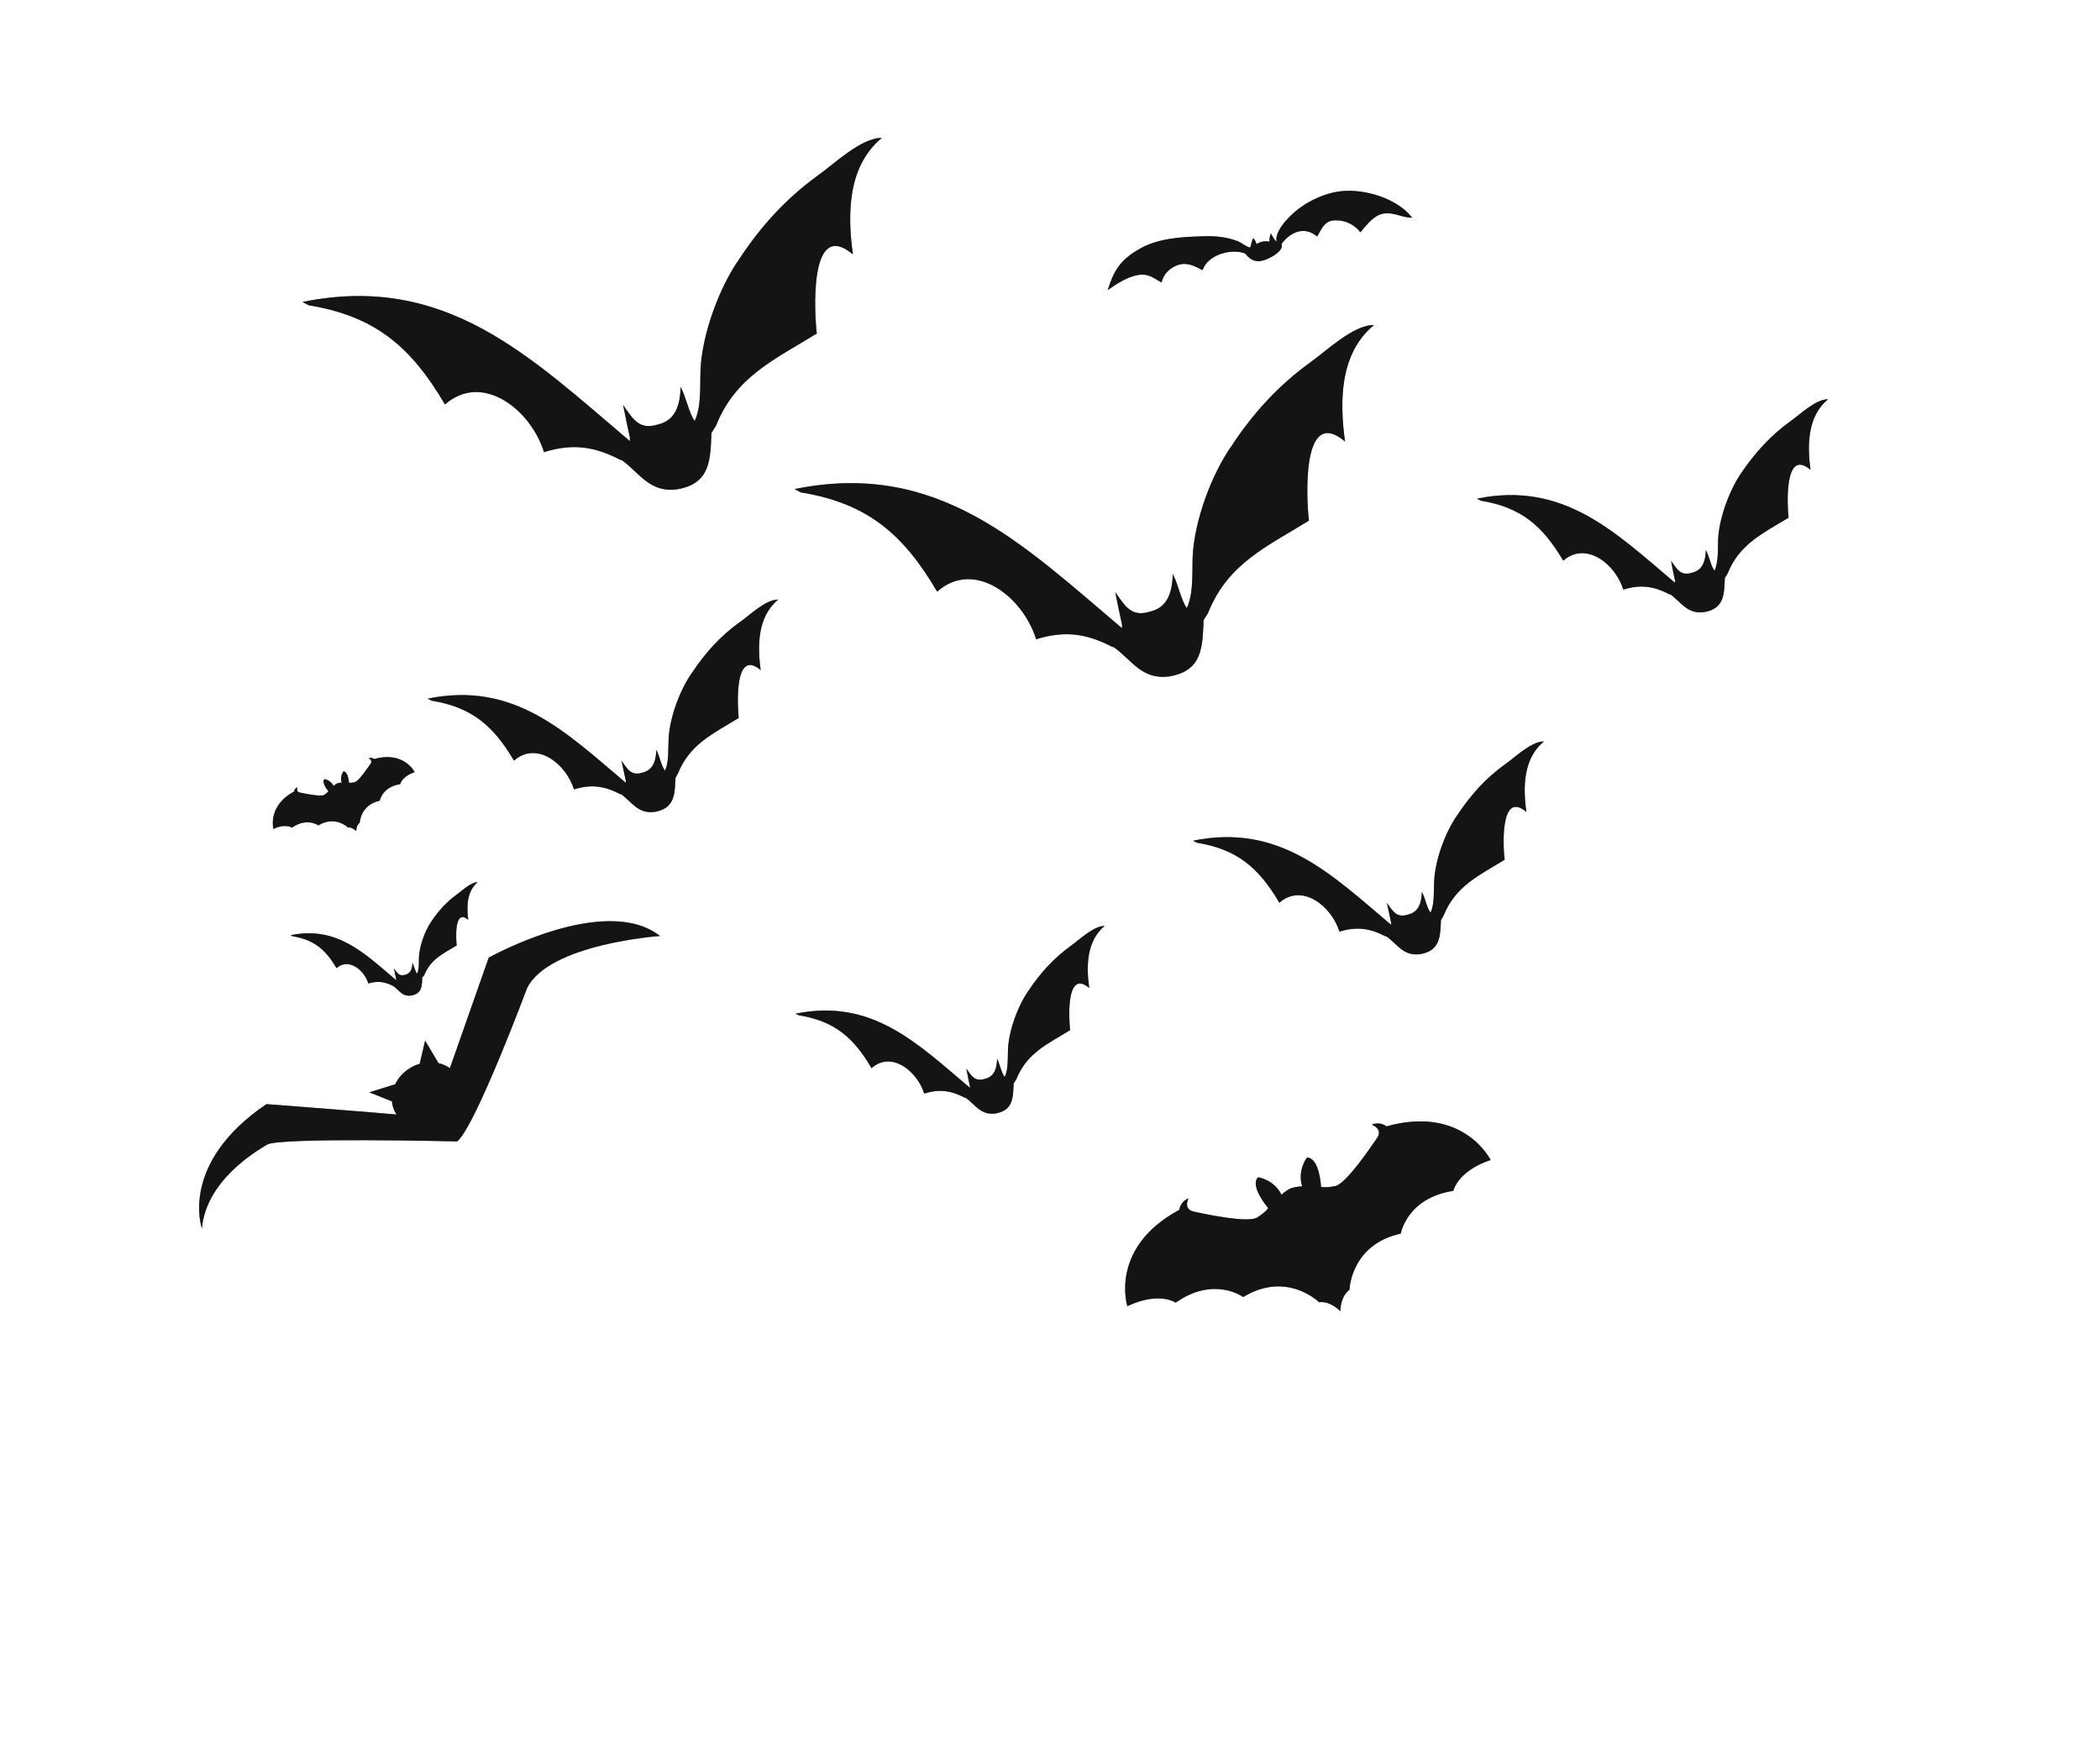 <svg width="604" height="506" viewBox="0 0 604 506" fill="none" xmlns="http://www.w3.org/2000/svg">
<path d="M76.826 329.196C73.22 331.348 59.311 339.687 58.066 353.3C58.066 353.3 51.407 334.636 76.626 317.561C76.626 317.561 101.328 319.447 114.084 320.543C113.996 320.372 113.879 320.287 113.82 320.173C113.202 319.115 112.813 317.939 112.712 316.759L106.222 314.167L113.66 311.849C114.532 310.023 116.038 308.303 118.042 307.124C118.872 306.623 119.761 306.237 120.709 305.965L122.27 299.289L126.127 305.777C127.341 306.02 128.414 306.553 129.402 307.202L140.572 275.422C140.572 275.422 173.988 256.796 189.825 269.201C189.825 269.201 157.879 271.416 151.579 284.233C151.579 284.233 136.814 323.81 131.507 328.289C131.507 328.289 80.433 327.045 76.826 329.196Z" fill="#333333"/>
<path d="M76.826 329.196C73.22 331.348 59.311 339.687 58.066 353.3C58.066 353.3 51.407 334.636 76.626 317.561C76.626 317.561 101.328 319.447 114.084 320.543C113.996 320.372 113.879 320.287 113.82 320.173C113.202 319.115 112.813 317.939 112.712 316.759L106.222 314.167L113.66 311.849C114.532 310.023 116.038 308.303 118.042 307.124C118.872 306.623 119.761 306.237 120.709 305.965L122.27 299.289L126.127 305.777C127.341 306.02 128.414 306.553 129.402 307.202L140.572 275.422C140.572 275.422 173.988 256.796 189.825 269.201C189.825 269.201 157.879 271.416 151.579 284.233C151.579 284.233 136.814 323.81 131.507 328.289C131.507 328.289 80.433 327.045 76.826 329.196Z" fill="black" fill-opacity="0.6"/>
<path d="M396.439 61.897C394.319 62.991 392.758 65.028 391.281 66.805C389.641 64.753 387.29 63.431 384.579 63.381C381.174 63.11 380.252 65.542 378.841 68.009C375.141 64.919 371.07 66.731 368.575 70.193L368.695 70.566C368.774 72.264 366.14 73.769 364.362 74.541C361.867 75.612 359.931 75.235 358.173 72.954L357.535 72.703C353.543 71.576 347.366 73.387 345.891 77.699C343.542 76.521 341.48 75.338 338.81 76.21C336.455 76.99 334.604 78.888 334.086 81.257C332.17 80.216 330.8 78.967 328.407 78.971C324.892 79.191 321.402 81.427 318.602 83.452C320.264 77.957 322.215 74.848 327.224 71.9C332.66 68.514 339.719 68.132 345.945 67.962C349.345 67.801 352.924 68.127 356.227 69.465C357.3 69.998 358.349 70.906 359.506 71.179L359.704 70.859C359.896 70.108 360.059 69.299 360.396 68.545C360.889 68.798 361.186 69.514 361.426 70.26C362.282 69.528 363.921 69.189 365.107 69.519C365.126 68.712 365.202 67.876 365.482 67.152C365.953 67.923 366.453 68.752 367.068 69.522L367.123 69.348C366.803 66.76 369.419 63.815 371.1 62.15C374.831 58.413 380.533 55.542 385.831 54.981C392.511 54.287 401.828 57.013 406.164 62.601C402.965 62.731 400.023 60.264 396.439 61.897Z" fill="#333333"/>
<path d="M396.439 61.897C394.319 62.991 392.758 65.028 391.281 66.805C389.641 64.753 387.29 63.431 384.579 63.381C381.174 63.11 380.252 65.542 378.841 68.009C375.141 64.919 371.07 66.731 368.575 70.193L368.695 70.566C368.774 72.264 366.14 73.769 364.362 74.541C361.867 75.612 359.931 75.235 358.173 72.954L357.535 72.703C353.543 71.576 347.366 73.387 345.891 77.699C343.542 76.521 341.48 75.338 338.81 76.21C336.455 76.99 334.604 78.888 334.086 81.257C332.17 80.216 330.8 78.967 328.407 78.971C324.892 79.191 321.402 81.427 318.602 83.452C320.264 77.957 322.215 74.848 327.224 71.9C332.66 68.514 339.719 68.132 345.945 67.962C349.345 67.801 352.924 68.127 356.227 69.465C357.3 69.998 358.349 70.906 359.506 71.179L359.704 70.859C359.896 70.108 360.059 69.299 360.396 68.545C360.889 68.798 361.186 69.514 361.426 70.26C362.282 69.528 363.921 69.189 365.107 69.519C365.126 68.712 365.202 67.876 365.482 67.152C365.953 67.923 366.453 68.752 367.068 69.522L367.123 69.348C366.803 66.76 369.419 63.815 371.1 62.15C374.831 58.413 380.533 55.542 385.831 54.981C392.511 54.287 401.828 57.013 406.164 62.601C402.965 62.731 400.023 60.264 396.439 61.897Z" fill="black" fill-opacity="0.6"/>
<path d="M84.571 227.663C84.571 227.663 84.618 226.769 85.594 226.41C85.594 226.41 84.974 227.6 86.16 227.929C87.374 228.172 92.289 229.259 93.261 228.612C94.291 227.936 94.459 227.559 94.459 227.559C94.459 227.559 92.324 225.11 93.321 224.088C93.321 224.088 95.111 224.324 95.94 226.07C95.94 226.07 96.252 225.691 96.997 225.307C97.744 225.066 98.263 225.088 98.263 225.088C97.693 223.281 98.771 221.855 98.771 221.855C100.155 221.865 100.368 225.088 100.368 225.088C100.368 225.088 100.745 225.256 101.924 225.01C103.132 224.821 105.906 220.635 106.614 219.618C107.323 218.6 105.991 218.128 105.991 218.128C106.937 217.712 107.607 218.308 107.607 218.308C116.227 215.888 119.272 222.069 119.272 222.069C115.569 223.329 115.106 225.524 115.106 225.524C109.926 226.314 109.225 230.299 109.225 230.299C103.618 231.526 103.479 236.598 103.479 236.598C102.536 237.302 102.438 238.658 102.471 239.003C102.238 238.833 101.217 237.839 100.065 237.998C100.065 237.998 96.475 234.417 91.553 237.392C91.553 237.392 88.295 235.016 83.978 238.041C83.978 238.041 82.089 236.77 78.592 238.43C78.766 238.486 76.696 231.945 84.571 227.663Z" fill="#333333"/>
<path d="M84.571 227.663C84.571 227.663 84.618 226.769 85.594 226.41C85.594 226.41 84.974 227.6 86.16 227.929C87.374 228.172 92.289 229.259 93.261 228.612C94.291 227.936 94.459 227.559 94.459 227.559C94.459 227.559 92.324 225.11 93.321 224.088C93.321 224.088 95.111 224.324 95.94 226.07C95.94 226.07 96.252 225.691 96.997 225.307C97.744 225.066 98.263 225.088 98.263 225.088C97.693 223.281 98.771 221.855 98.771 221.855C100.155 221.865 100.368 225.088 100.368 225.088C100.368 225.088 100.745 225.256 101.924 225.01C103.132 224.821 105.906 220.635 106.614 219.618C107.323 218.6 105.991 218.128 105.991 218.128C106.937 217.712 107.607 218.308 107.607 218.308C116.227 215.888 119.272 222.069 119.272 222.069C115.569 223.329 115.106 225.524 115.106 225.524C109.926 226.314 109.225 230.299 109.225 230.299C103.618 231.526 103.479 236.598 103.479 236.598C102.536 237.302 102.438 238.658 102.471 239.003C102.238 238.833 101.217 237.839 100.065 237.998C100.065 237.998 96.475 234.417 91.553 237.392C91.553 237.392 88.295 235.016 83.978 238.041C83.978 238.041 82.089 236.77 78.592 238.43C78.766 238.486 76.696 231.945 84.571 227.663Z" fill="black" fill-opacity="0.6"/>
<path d="M339.186 347.97C339.186 347.97 339.389 345.691 341.827 344.65C341.827 344.65 340.193 347.812 343.373 348.49C346.553 349.167 359.041 351.852 361.643 350.146C364.303 348.41 364.753 347.454 364.753 347.454C364.753 347.454 359.312 341.132 361.847 338.591C361.847 338.591 366.468 339.25 368.598 343.657C368.598 343.657 369.45 342.638 371.256 341.778C373.18 341.147 374.536 341.244 374.536 341.244C373.066 336.568 375.904 332.929 375.904 332.929C379.567 332.995 379.958 341.344 379.958 341.344C379.958 341.344 380.885 341.735 383.992 341.146C387.098 340.557 394.205 330.005 396.074 327.3C397.886 324.626 394.528 323.461 394.528 323.461C397.052 322.448 398.772 323.951 398.772 323.951C420.982 317.777 428.731 333.632 428.731 333.632C419.198 336.813 418 342.504 418 342.504C404.676 344.527 402.871 354.806 402.871 354.806C388.466 357.967 388.135 370.963 388.135 370.963C385.679 372.811 385.52 376.299 385.501 377.106C384.917 376.537 382.38 374.152 379.386 374.537C379.386 374.537 370.163 365.385 357.572 373.044C357.572 373.044 349.164 366.877 338.16 374.659C338.16 374.659 333.39 371.324 324.247 375.681C324.247 375.681 318.908 358.872 339.186 347.97Z" fill="#333333"/>
<path d="M339.186 347.97C339.186 347.97 339.389 345.691 341.827 344.65C341.827 344.65 340.193 347.812 343.373 348.49C346.553 349.167 359.041 351.852 361.643 350.146C364.303 348.41 364.753 347.454 364.753 347.454C364.753 347.454 359.312 341.132 361.847 338.591C361.847 338.591 366.468 339.25 368.598 343.657C368.598 343.657 369.45 342.638 371.256 341.778C373.18 341.147 374.536 341.244 374.536 341.244C373.066 336.568 375.904 332.929 375.904 332.929C379.567 332.995 379.958 341.344 379.958 341.344C379.958 341.344 380.885 341.735 383.992 341.146C387.098 340.557 394.205 330.005 396.074 327.3C397.886 324.626 394.528 323.461 394.528 323.461C397.052 322.448 398.772 323.951 398.772 323.951C420.982 317.777 428.731 333.632 428.731 333.632C419.198 336.813 418 342.504 418 342.504C404.676 344.527 402.871 354.806 402.871 354.806C388.466 357.967 388.135 370.963 388.135 370.963C385.679 372.811 385.52 376.299 385.501 377.106C384.917 376.537 382.38 374.152 379.386 374.537C379.386 374.537 370.163 365.385 357.572 373.044C357.572 373.044 349.164 366.877 338.16 374.659C338.16 374.659 333.39 371.324 324.247 375.681C324.247 375.681 318.908 358.872 339.186 347.97Z" fill="black" fill-opacity="0.6"/>
<path d="M291.543 311.621C291.361 315.628 291.465 319.343 286.344 320.247C282.085 320.851 280.547 317.732 277.784 315.753L277.466 315.699C273.607 313.706 270.255 313.117 265.833 314.53C263.733 307.933 256.34 302.185 250.664 307.216C245.51 298.355 239.974 293.676 229.748 291.998L228.791 291.55C250.791 287.078 263.664 299.926 278.988 312.885L278.953 312.395C278.586 310.701 278.249 309.063 277.94 307.339C279.524 309.565 280.38 311.224 283.367 310.262C286.011 309.622 286.731 307.221 286.785 304.512C287.582 306.057 288.017 308.586 288.983 309.755C290.05 307.464 289.81 304.328 289.922 301.734C290.172 296.314 292.794 289.164 295.912 284.801C299.224 279.831 303.064 275.602 307.922 272.08C310.266 270.435 314.51 266.288 317.711 266.302C312.488 270.665 312.405 277.954 313.289 284.164C306.472 278.408 307.465 293.547 307.787 296.28C301.292 300.285 295.298 302.871 292.306 310.43L291.543 311.621Z" fill="#333333"/>
<path d="M291.543 311.621C291.361 315.628 291.465 319.343 286.344 320.247C282.085 320.851 280.547 317.732 277.784 315.753L277.466 315.699C273.607 313.706 270.255 313.117 265.833 314.53C263.733 307.933 256.34 302.185 250.664 307.216C245.51 298.355 239.974 293.676 229.748 291.998L228.791 291.55C250.791 287.078 263.664 299.926 278.988 312.885L278.953 312.395C278.586 310.701 278.249 309.063 277.94 307.339C279.524 309.565 280.38 311.224 283.367 310.262C286.011 309.622 286.731 307.221 286.785 304.512C287.582 306.057 288.017 308.586 288.983 309.755C290.05 307.464 289.81 304.328 289.922 301.734C290.172 296.314 292.794 289.164 295.912 284.801C299.224 279.831 303.064 275.602 307.922 272.08C310.266 270.435 314.51 266.288 317.711 266.302C312.488 270.665 312.405 277.954 313.289 284.164C306.472 278.408 307.465 293.547 307.787 296.28C301.292 300.285 295.298 302.871 292.306 310.43L291.543 311.621Z" fill="black" fill-opacity="0.6"/>
<path d="M346.179 178.347C345.839 185.841 345.983 192.868 336.461 194.523C328.431 195.696 325.563 189.858 320.385 186.154L319.894 186.046C312.64 182.254 306.256 181.274 298.013 183.862C294.171 171.498 280.2 160.739 269.533 170.158C259.815 153.58 249.442 144.732 230.347 141.618L228.547 140.662C269.787 132.273 293.985 156.377 322.711 180.678L322.728 179.728C322.055 176.597 321.382 173.466 320.767 170.305C323.701 174.443 325.412 177.617 330.897 175.873C335.928 174.653 337.17 170.171 337.309 165.099C338.873 167.988 339.739 172.758 341.351 174.897C343.345 170.607 342.84 164.708 343.04 159.895C343.578 149.69 348.459 136.373 354.297 128.142C360.438 118.813 367.721 110.851 376.751 104.306C381.182 101.221 389.187 93.394 395.184 93.486C385.309 101.627 385.249 115.426 386.861 126.985C374.043 116.21 375.834 144.561 376.474 149.738C364.371 157.217 353.1 162.093 347.452 176.313L346.179 178.347Z" fill="#333333"/>
<path d="M346.179 178.347C345.839 185.841 345.983 192.868 336.461 194.523C328.431 195.696 325.563 189.858 320.385 186.154L319.894 186.046C312.64 182.254 306.256 181.274 298.013 183.862C294.171 171.498 280.2 160.739 269.533 170.158C259.815 153.58 249.442 144.732 230.347 141.618L228.547 140.662C269.787 132.273 293.985 156.377 322.711 180.678L322.728 179.728C322.055 176.597 321.382 173.466 320.767 170.305C323.701 174.443 325.412 177.617 330.897 175.873C335.928 174.653 337.17 170.171 337.309 165.099C338.873 167.988 339.739 172.758 341.351 174.897C343.345 170.607 342.84 164.708 343.04 159.895C343.578 149.69 348.459 136.373 354.297 128.142C360.438 118.813 367.721 110.851 376.751 104.306C381.182 101.221 389.187 93.394 395.184 93.486C385.309 101.627 385.249 115.426 386.861 126.985C374.043 116.21 375.834 144.561 376.474 149.738C364.371 157.217 353.1 162.093 347.452 176.313L346.179 178.347Z" fill="black" fill-opacity="0.6"/>
<path d="M204.632 124.53C204.292 132.025 204.436 139.052 194.913 140.706C186.884 141.88 184.015 136.042 178.838 132.338L178.347 132.229C171.092 128.437 164.709 127.457 156.466 130.045C152.623 117.681 138.652 106.922 127.986 116.341C118.267 99.763 107.895 90.915 88.799 87.801L87 86.846C128.24 78.457 152.437 102.56 181.164 126.862L181.181 125.911C180.508 122.78 179.835 119.649 179.219 116.489C182.153 120.626 183.865 123.801 189.35 122.056C194.38 120.836 195.622 116.355 195.762 111.283C197.325 114.171 198.191 118.942 199.803 121.081C201.798 116.79 201.293 110.892 201.493 106.078C202.03 95.873 206.912 82.556 212.749 74.326C218.891 64.996 226.173 57.034 235.203 50.489C239.634 47.405 247.639 39.577 253.637 39.669C243.762 47.81 243.701 61.61 245.314 73.168C232.496 62.394 234.286 90.745 234.927 95.921C222.823 103.401 211.553 108.276 205.904 122.497L204.632 124.53Z" fill="#333333"/>
<path d="M204.632 124.53C204.292 132.025 204.436 139.052 194.913 140.706C186.884 141.88 184.015 136.042 178.838 132.338L178.347 132.229C171.092 128.437 164.709 127.457 156.466 130.045C152.623 117.681 138.652 106.922 127.986 116.341C118.267 99.763 107.895 90.915 88.799 87.801L87 86.846C128.24 78.457 152.437 102.56 181.164 126.862L181.181 125.911C180.508 122.78 179.835 119.649 179.219 116.489C182.153 120.626 183.865 123.801 189.35 122.056C194.38 120.836 195.622 116.355 195.762 111.283C197.325 114.171 198.191 118.942 199.803 121.081C201.798 116.79 201.293 110.892 201.493 106.078C202.03 95.873 206.912 82.556 212.749 74.326C218.891 64.996 226.173 57.034 235.203 50.489C239.634 47.405 247.639 39.577 253.637 39.669C243.762 47.81 243.701 61.61 245.314 73.168C232.496 62.394 234.286 90.745 234.927 95.921C222.823 103.401 211.553 108.276 205.904 122.497L204.632 124.53Z" fill="black" fill-opacity="0.6"/>
<path d="M194.281 223.712C194.077 228.238 194.158 232.471 188.376 233.499C183.512 234.198 181.768 230.679 178.656 228.445L178.338 228.391C173.956 226.088 170.085 225.477 165.088 227.042C162.747 219.555 154.306 213.043 147.832 218.776C141.913 208.715 135.678 203.383 124.122 201.522L123.02 200.932C147.982 195.872 162.635 210.483 179.999 225.143L179.992 224.567C179.594 222.671 179.195 220.775 178.768 218.822C180.557 221.304 181.561 223.249 184.864 222.197C187.882 221.436 188.685 218.775 188.762 215.691C189.735 217.436 190.203 220.31 191.257 221.65C192.465 219.07 192.133 215.473 192.299 212.562C192.598 206.393 195.555 198.345 199.097 193.4C202.863 187.761 207.185 182.921 212.701 178.987C215.389 177.165 220.173 172.376 223.836 172.442C217.87 177.333 217.829 185.688 218.781 192.732C211.06 186.211 212.136 203.336 212.463 206.501C205.138 211.006 198.342 214.007 194.93 222.58L194.281 223.712Z" fill="#333333"/>
<path d="M194.281 223.712C194.077 228.238 194.158 232.471 188.376 233.499C183.512 234.198 181.768 230.679 178.656 228.445L178.338 228.391C173.956 226.088 170.085 225.477 165.088 227.042C162.747 219.555 154.306 213.043 147.832 218.776C141.913 208.715 135.678 203.383 124.122 201.522L123.02 200.932C147.982 195.872 162.635 210.483 179.999 225.143L179.992 224.567C179.594 222.671 179.195 220.775 178.768 218.822C180.557 221.304 181.561 223.249 184.864 222.197C187.882 221.436 188.685 218.775 188.762 215.691C189.735 217.436 190.203 220.31 191.257 221.65C192.465 219.07 192.133 215.473 192.299 212.562C192.598 206.393 195.555 198.345 199.097 193.4C202.863 187.761 207.185 182.921 212.701 178.987C215.389 177.165 220.173 172.376 223.836 172.442C217.87 177.333 217.829 185.688 218.781 192.732C211.06 186.211 212.136 203.336 212.463 206.501C205.138 211.006 198.342 214.007 194.93 222.58L194.281 223.712Z" fill="black" fill-opacity="0.6"/>
<path d="M496.094 166.251C495.89 170.777 496.001 175.068 490.189 176.039C485.325 176.738 483.581 173.218 480.468 170.984L480.151 170.931C475.769 168.627 471.898 168.017 466.901 169.582C464.56 162.094 456.119 155.582 449.615 161.258C443.726 151.255 437.461 145.866 425.906 144.004L424.803 143.414C449.766 138.355 464.419 152.965 481.782 167.625L481.775 167.049C481.377 165.153 480.979 163.257 480.638 161.331C482.427 163.813 483.431 165.759 486.734 164.706C489.752 163.946 490.555 161.285 490.632 158.201C491.605 159.945 492.073 162.82 493.128 164.159C494.306 161.522 494.06 157.953 494.169 155.071C494.468 148.903 497.482 140.825 500.938 135.853C504.79 130.241 509.17 125.371 514.656 121.38C517.344 119.558 522.129 114.769 525.791 114.835C519.825 119.726 519.784 128.081 520.736 135.126C513.015 128.604 514.091 145.73 514.418 148.894C507.093 153.4 500.297 156.401 496.886 164.973L496.094 166.251Z" fill="#333333"/>
<path d="M496.094 166.251C495.89 170.777 496.001 175.068 490.189 176.039C485.325 176.738 483.581 173.218 480.468 170.984L480.151 170.931C475.769 168.627 471.898 168.017 466.901 169.582C464.56 162.094 456.119 155.582 449.615 161.258C443.726 151.255 437.461 145.866 425.906 144.004L424.803 143.414C449.766 138.355 464.419 152.965 481.782 167.625L481.775 167.049C481.377 165.153 480.979 163.257 480.638 161.331C482.427 163.813 483.431 165.759 486.734 164.706C489.752 163.946 490.555 161.285 490.632 158.201C491.605 159.945 492.073 162.82 493.128 164.159C494.306 161.522 494.06 157.953 494.169 155.071C494.468 148.903 497.482 140.825 500.938 135.853C504.79 130.241 509.17 125.371 514.656 121.38C517.344 119.558 522.129 114.769 525.791 114.835C519.825 119.726 519.784 128.081 520.736 135.126C513.015 128.604 514.091 145.73 514.418 148.894C507.093 153.4 500.297 156.401 496.886 164.973L496.094 166.251Z" fill="black" fill-opacity="0.6"/>
<path d="M414.446 264.629C414.242 269.154 414.323 273.388 408.541 274.416C403.677 275.115 401.933 271.595 398.82 269.361L398.503 269.308C394.121 267.005 390.25 266.394 385.253 267.959C382.912 260.472 374.471 253.96 367.967 259.636C362.048 249.575 355.813 244.243 344.258 242.382L343.155 241.792C368.118 236.732 382.77 251.342 400.134 266.002L400.127 265.426C399.729 263.53 399.331 261.634 398.903 259.681C400.692 262.163 401.696 264.109 405.056 263.027C408.074 262.266 408.877 259.605 408.955 256.521C409.928 258.266 410.396 261.14 411.45 262.48C412.658 259.9 412.325 256.303 412.491 253.392C412.79 247.223 415.747 239.175 419.29 234.23C423.055 228.591 427.378 223.751 432.894 219.817C435.581 217.995 440.366 213.206 444.086 213.243C438.063 218.163 438.022 226.518 439.03 233.533C431.31 227.011 432.329 244.166 432.77 247.271C425.445 251.777 418.649 254.778 415.18 263.38L414.446 264.629Z" fill="#333333"/>
<path d="M414.446 264.629C414.242 269.154 414.323 273.388 408.541 274.416C403.677 275.115 401.933 271.595 398.82 269.361L398.503 269.308C394.121 267.005 390.25 266.394 385.253 267.959C382.912 260.472 374.471 253.96 367.967 259.636C362.048 249.575 355.813 244.243 344.258 242.382L343.155 241.792C368.118 236.732 382.77 251.342 400.134 266.002L400.127 265.426C399.729 263.53 399.331 261.634 398.903 259.681C400.692 262.163 401.696 264.109 405.056 263.027C408.074 262.266 408.877 259.605 408.955 256.521C409.928 258.266 410.396 261.14 411.45 262.48C412.658 259.9 412.325 256.303 412.491 253.392C412.79 247.223 415.747 239.175 419.29 234.23C423.055 228.591 427.378 223.751 432.894 219.817C435.581 217.995 440.366 213.206 444.086 213.243C438.063 218.163 438.022 226.518 439.03 233.533C431.31 227.011 432.329 244.166 432.77 247.271C425.445 251.777 418.649 254.778 415.18 263.38L414.446 264.629Z" fill="black" fill-opacity="0.6"/>
<path d="M121.441 281.094C121.384 283.515 121.383 285.762 118.334 286.321C115.715 286.731 114.798 284.813 113.169 283.625L112.995 283.57C110.702 282.362 108.652 282.044 105.952 282.858C104.692 278.871 100.209 275.388 96.787 278.458C93.665 273.113 90.315 270.278 84.132 269.266L83.552 268.986C96.867 266.243 104.661 274.031 113.955 281.915L113.951 281.627C113.708 280.593 113.551 279.587 113.308 278.553C114.276 279.865 114.807 280.895 116.559 280.353C118.169 279.957 118.584 278.511 118.621 276.898C119.094 277.813 119.402 279.393 119.957 280.048C120.603 278.628 120.436 276.758 120.503 275.201C120.693 271.915 122.255 267.631 124.125 264.926C126.135 261.932 128.496 259.337 131.411 257.252C132.84 256.225 135.404 253.742 137.364 253.744C134.226 256.379 134.194 260.816 134.672 264.554C130.564 261.095 131.138 270.219 131.361 271.916C127.44 274.302 123.827 275.877 122.01 280.511L121.441 281.094Z" fill="#333333"/>
<path d="M121.441 281.094C121.384 283.515 121.383 285.762 118.334 286.321C115.715 286.731 114.798 284.813 113.169 283.625L112.995 283.57C110.702 282.362 108.652 282.044 105.952 282.858C104.692 278.871 100.209 275.388 96.787 278.458C93.665 273.113 90.315 270.278 84.132 269.266L83.552 268.986C96.867 266.243 104.661 274.031 113.955 281.915L113.951 281.627C113.708 280.593 113.551 279.587 113.308 278.553C114.276 279.865 114.807 280.895 116.559 280.353C118.169 279.957 118.584 278.511 118.621 276.898C119.094 277.813 119.402 279.393 119.957 280.048C120.603 278.628 120.436 276.758 120.503 275.201C120.693 271.915 122.255 267.631 124.125 264.926C126.135 261.932 128.496 259.337 131.411 257.252C132.84 256.225 135.404 253.742 137.364 253.744C134.226 256.379 134.194 260.816 134.672 264.554C130.564 261.095 131.138 270.219 131.361 271.916C127.44 274.302 123.827 275.877 122.01 280.511L121.441 281.094Z" fill="black" fill-opacity="0.6"/>
</svg>
